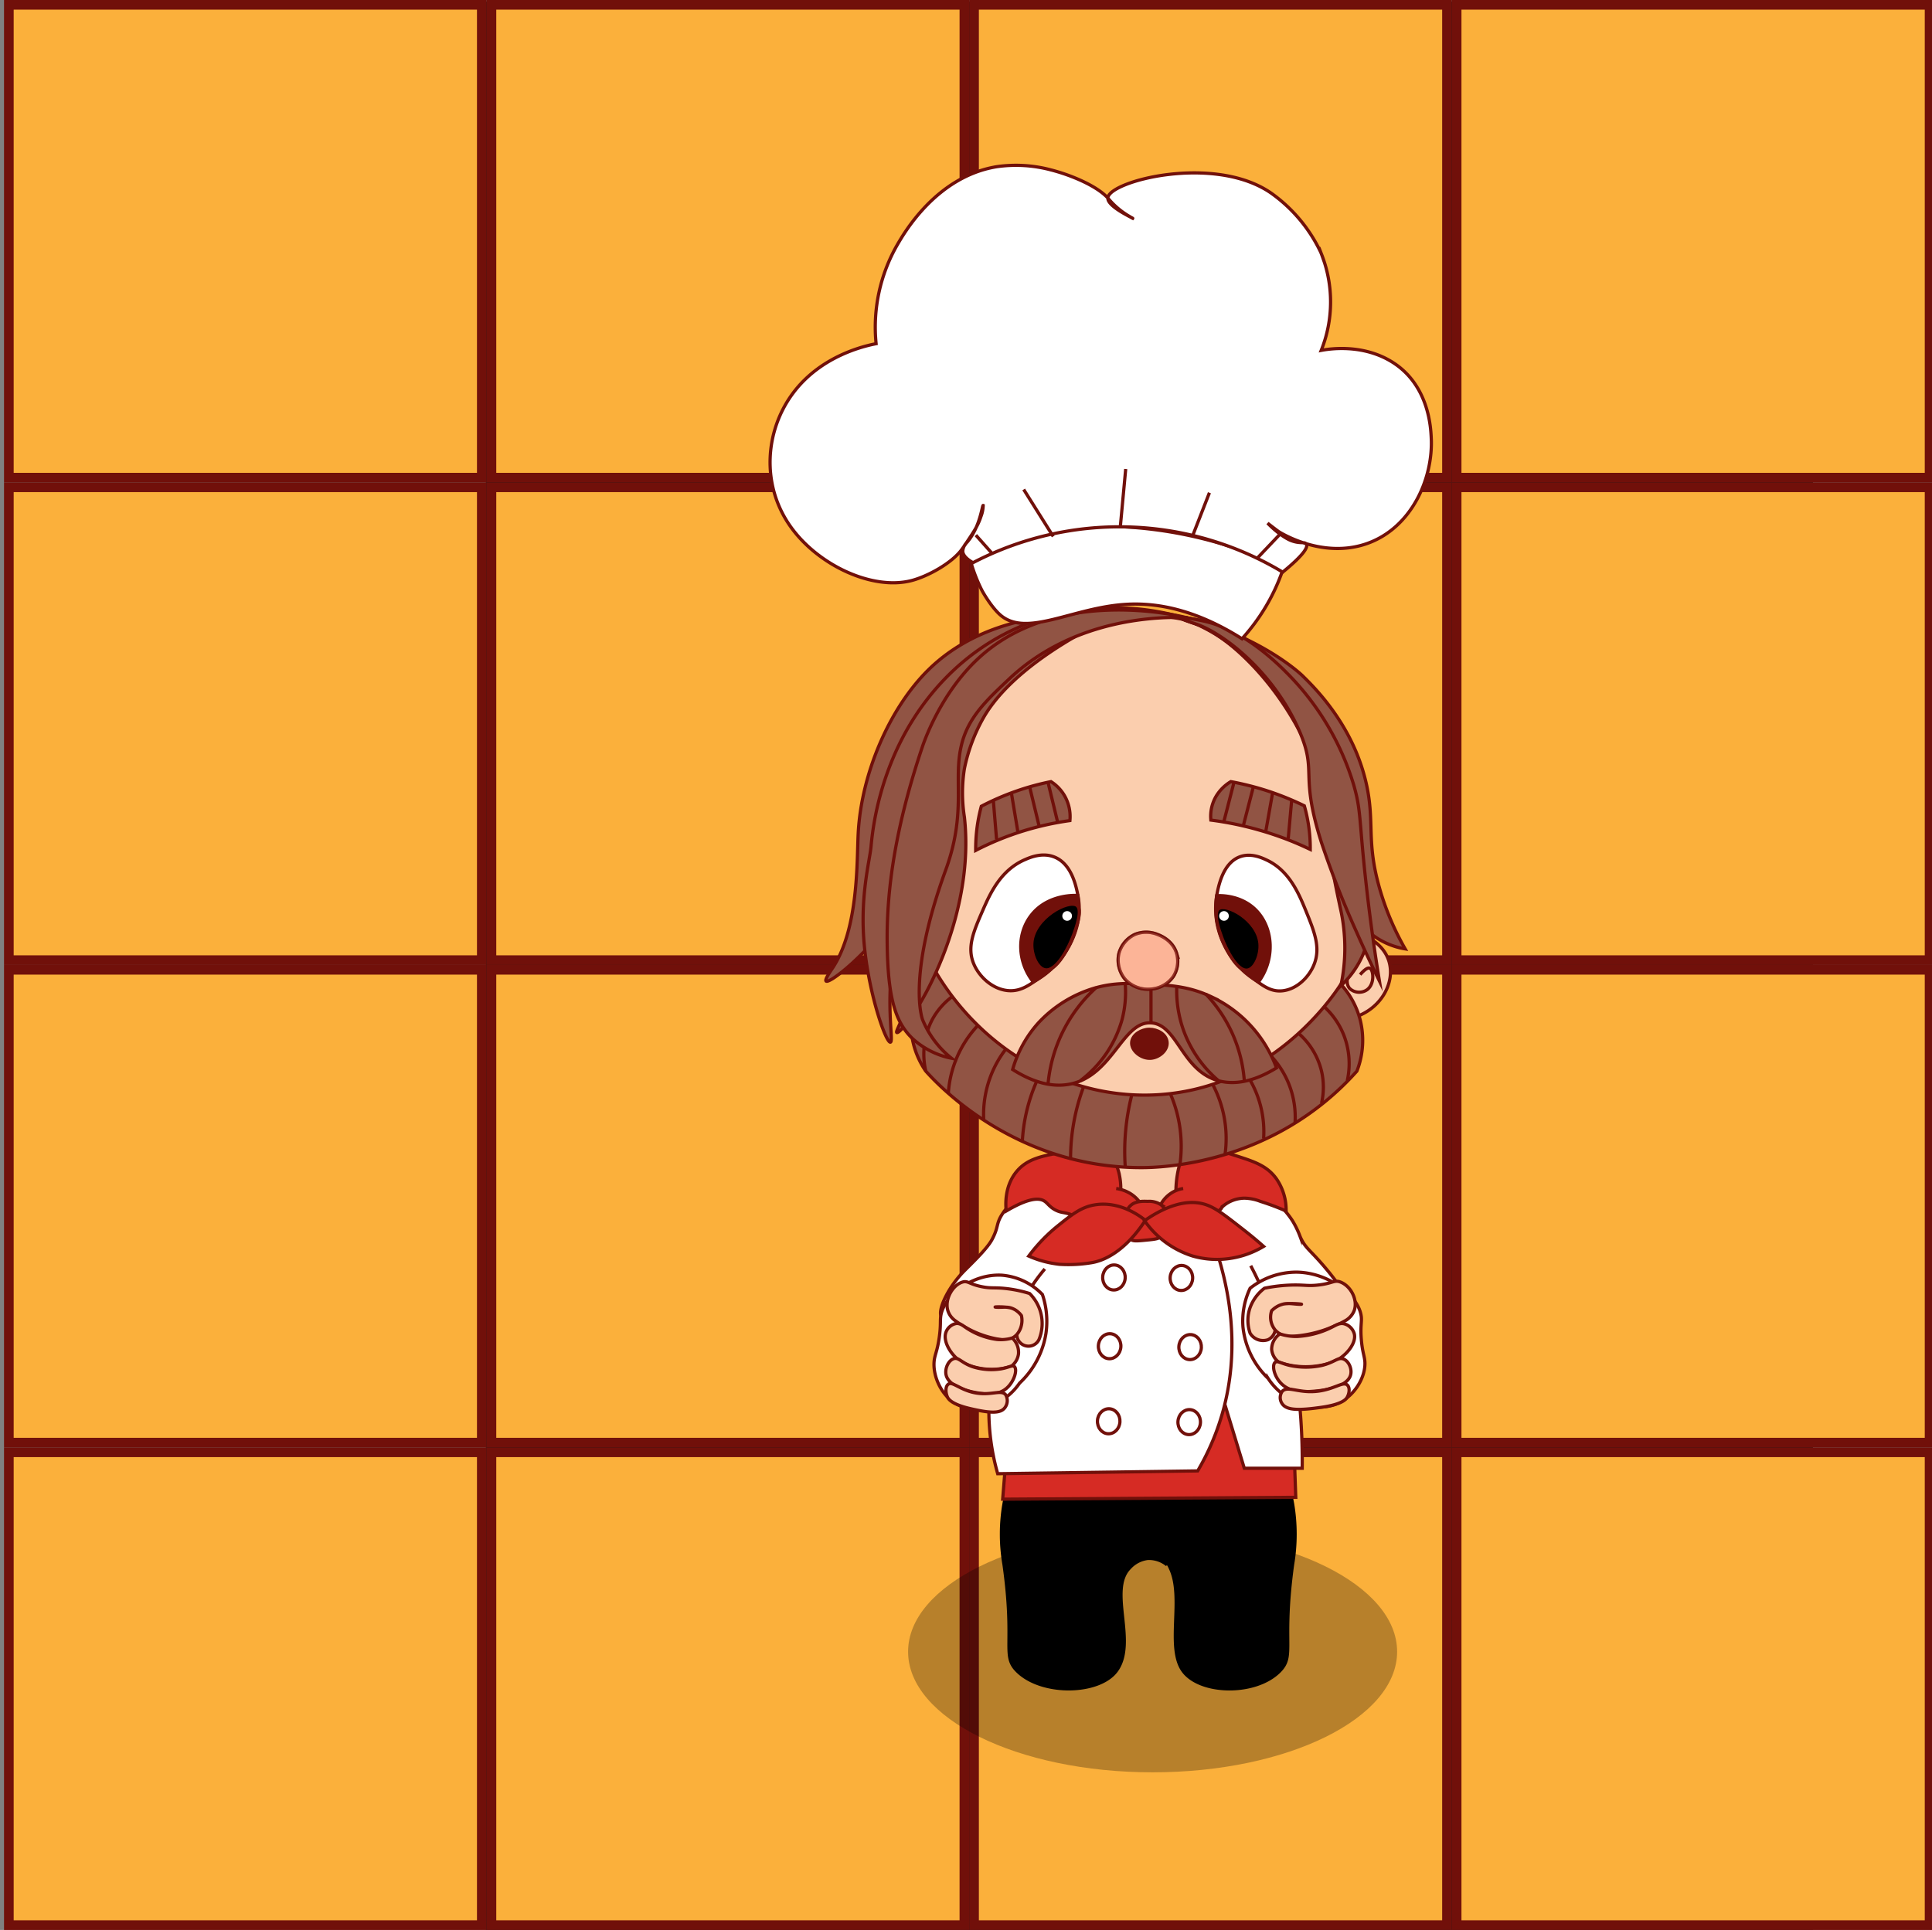 <svg xmlns="http://www.w3.org/2000/svg" xmlns:xlink="http://www.w3.org/1999/xlink" viewBox="0 0 600.5 600"><rect x="0" y="0" width="600.5" height="600" fill="#808080" stroke="none"/><defs><style>.cls-1,.cls-26{fill:none;}.cls-2{fill:#1a1a1a;}.cls-3{clip-path:url(#clip-path);}.cls-29,.cls-4{fill:#71100a;}.cls-5{fill:#fbb03b;}.cls-6{clip-path:url(#clip-path-2);}.cls-7{clip-path:url(#clip-path-3);}.cls-8{clip-path:url(#clip-path-4);}.cls-9{clip-path:url(#clip-path-5);}.cls-10{clip-path:url(#clip-path-6);}.cls-11{clip-path:url(#clip-path-7);}.cls-12{clip-path:url(#clip-path-8);}.cls-13{clip-path:url(#clip-path-9);}.cls-14{clip-path:url(#clip-path-10);}.cls-15{clip-path:url(#clip-path-11);}.cls-16{clip-path:url(#clip-path-12);}.cls-17{clip-path:url(#clip-path-13);}.cls-18{clip-path:url(#clip-path-14);}.cls-19{clip-path:url(#clip-path-15);}.cls-20{clip-path:url(#clip-path-16);}.cls-21{opacity:0.27;}.cls-22{stroke:#000;}.cls-22,.cls-23,.cls-24,.cls-25,.cls-26,.cls-27,.cls-28,.cls-29,.cls-30{stroke-miterlimit:10;}.cls-23{fill:#d62b24;}.cls-23,.cls-24,.cls-25,.cls-26,.cls-27,.cls-28,.cls-29,.cls-30{stroke:#71100a;}.cls-24,.cls-31{fill:#fff;}.cls-25{fill:#fbceae;}.cls-27{fill:#915444;}.cls-28{fill:#fe9a81;opacity:0.5;}</style><clipPath id="clip-path"><rect class="cls-1" x="451.25" y="150" width="150" height="150"/></clipPath><clipPath id="clip-path-2"><rect class="cls-1" x="301.25" y="450" width="150" height="150"/></clipPath><clipPath id="clip-path-3"><rect class="cls-1" x="151.25" y="450" width="150" height="150"/></clipPath><clipPath id="clip-path-4"><rect class="cls-1" x="451.25" y="450" width="150" height="150"/></clipPath><clipPath id="clip-path-5"><rect class="cls-1" x="451.25" y="300" width="150" height="150"/></clipPath><clipPath id="clip-path-6"><rect class="cls-1" x="301.25" y="300" width="150" height="150"/></clipPath><clipPath id="clip-path-7"><rect class="cls-1" x="151.25" y="300" width="150" height="150"/></clipPath><clipPath id="clip-path-8"><rect class="cls-1" x="301.25" y="150" width="150" height="150"/></clipPath><clipPath id="clip-path-9"><rect class="cls-1" x="151.25" y="150" width="150" height="150"/></clipPath><clipPath id="clip-path-10"><rect class="cls-1" x="151.25" width="150" height="150"/></clipPath><clipPath id="clip-path-11"><rect class="cls-1" x="301.25" width="150" height="150"/></clipPath><clipPath id="clip-path-12"><rect class="cls-1" x="451.25" width="150" height="150"/></clipPath><clipPath id="clip-path-13"><rect class="cls-1" x="1.25" width="150" height="150"/></clipPath><clipPath id="clip-path-14"><rect class="cls-1" x="1.25" y="150" width="150" height="150"/></clipPath><clipPath id="clip-path-15"><rect class="cls-1" x="1.25" y="300" width="150" height="150"/></clipPath><clipPath id="clip-path-16"><rect class="cls-1" x="1.25" y="450" width="150" height="150"/></clipPath></defs><title>too many cooks</title><g id="background"><rect class="cls-2" x="151" y="0.5" width="412.5" height="600"/><g class="cls-3"><rect class="cls-4" x="451.25" y="150" width="150" height="150"/><rect class="cls-5" x="454.25" y="153" width="144" height="144"/></g><g class="cls-6"><rect class="cls-4" x="301.25" y="450" width="150" height="150"/><rect class="cls-5" x="304.25" y="453" width="144" height="144"/></g><g class="cls-7"><rect class="cls-4" x="151.25" y="450" width="150" height="150"/><rect class="cls-5" x="154.25" y="453" width="144" height="144"/></g><g class="cls-8"><rect class="cls-4" x="451.25" y="450" width="150" height="150"/><rect class="cls-5" x="454.25" y="453" width="144" height="144"/></g><g class="cls-9"><rect class="cls-4" x="451.25" y="300" width="150" height="150"/><rect class="cls-5" x="454.25" y="303" width="144" height="144"/></g><g class="cls-10"><rect class="cls-4" x="301.25" y="300" width="150" height="150"/><rect class="cls-5" x="304.25" y="303" width="144" height="144"/></g><g class="cls-11"><rect class="cls-4" x="151.25" y="300" width="150" height="150"/><rect class="cls-5" x="154.25" y="303" width="144" height="144"/></g><g class="cls-12"><rect class="cls-4" x="301.25" y="150" width="150" height="150"/><rect class="cls-5" x="304.25" y="153" width="144" height="144"/></g><g class="cls-13"><rect class="cls-4" x="151.25" y="150" width="150" height="150"/><rect class="cls-5" x="154.25" y="153" width="144" height="144"/></g><g class="cls-14"><rect class="cls-4" x="151.25" width="150" height="150"/><rect class="cls-5" x="154.25" y="3" width="144" height="144"/></g><g class="cls-15"><rect class="cls-4" x="301.25" width="150" height="150"/><rect class="cls-5" x="304.25" y="3" width="144" height="144"/></g><g class="cls-16"><rect class="cls-4" x="451.25" width="150" height="150"/><rect class="cls-5" x="454.25" y="3" width="144" height="144"/></g><g class="cls-17"><rect class="cls-4" x="1.25" width="150" height="150"/><rect class="cls-5" x="4.25" y="3" width="144" height="144"/></g><g class="cls-18"><rect class="cls-4" x="1.25" y="150" width="150" height="150"/><rect class="cls-5" x="4.25" y="153" width="144" height="144"/></g><g class="cls-19"><rect class="cls-4" x="1.25" y="300" width="150" height="150"/><rect class="cls-5" x="4.25" y="303" width="144" height="144"/></g><g class="cls-20"><rect class="cls-4" x="1.25" y="450" width="150" height="150"/><rect class="cls-5" x="4.25" y="453" width="144" height="144"/></g></g><g id="shadow"><ellipse class="cls-21" cx="358.25" cy="513.5" rx="76" ry="37.5"/></g><g id="left_leg" data-name="left leg"><path class="cls-22" d="M350.75,486.5c.75-.66,5.05-4.36,9-3a7.36,7.36,0,0,1,4,4c4.42,9.13-1.31,24.75,4,32s22.62,7.55,30,0c4.76-4.87.58-8.09,4-33.09a57,57,0,0,0,0-18.91,52,52,0,0,0-2-7.78h-42"/></g><g id="right_leg" data-name="right leg"><path class="cls-22" d="M362.75,486.5a8.88,8.88,0,0,0-6-2,9.06,9.06,0,0,0-5.7,3c-6.77,6.88,2.47,23.23-4.11,32-5.43,7.24-23.19,7.55-30.77,0-4.88-4.87-.59-8.09-4.1-33.09a55.88,55.88,0,0,1,0-18.91,52.27,52.27,0,0,1,2.05-7.78H357.2"/></g><g id="torso"><path class="cls-23" d="M312.28,458.31l-.63,7.77,91.1-.58c-.12-3.26-.23-6.53-.35-9.79-11.38-18.77-30.91-29-50.57-26.31C326.77,432.8,313.84,455.47,312.28,458.31Z"/><path class="cls-24" d="M359.07,365.5c.82-.92,6-6.64,13.83-6.19,6.6.38,12.5,5,15.33,12,2.06,5.91,4.77,14.16,7.52,24.16s5.26,19.1,7,31a192.47,192.47,0,0,1,2,30h-18Q372.91,411,359.07,365.5Z"/><path class="cls-24" d="M336.51,365,320.75,396.5a74,74,0,0,0-13.23,37,72.3,72.3,0,0,0,2.58,24.66l62.16-.87a77.34,77.34,0,0,0,8.14-19.59c8.93-34.3-8.55-64.9-12.88-72Z"/><ellipse class="cls-24" cx="344.6" cy="441.85" rx="3.89" ry="3.5" transform="translate(-116.35 760.45) rotate(-86.7)"/><ellipse class="cls-24" cx="344.89" cy="418.53" rx="3.89" ry="3.5" transform="translate(-92.8 738.75) rotate(-86.7)"/><ellipse class="cls-24" cx="346.23" cy="397.15" rx="3.89" ry="3.5" transform="translate(-70.19 719.95) rotate(-86.7)"/><ellipse class="cls-24" cx="367.2" cy="397.3" rx="3.89" ry="3.5" transform="translate(-50.58 741.03) rotate(-86.7)"/><ellipse class="cls-24" cx="369.91" cy="418.8" rx="3.89" ry="3.5" transform="translate(-69.49 763.99) rotate(-86.7)"/><ellipse class="cls-24" cx="369.63" cy="442.12" rx="3.89" ry="3.5" transform="translate(-93.04 785.69) rotate(-86.7)"/></g><g id="left_limb" data-name="left limb"><g id="left_arm" data-name="left arm"><path class="cls-24" d="M388.75,393.5c.51,1,1.22,2.34,2,4,2.6,5.31,4.45,9.9,5.34,12.34a113.58,113.58,0,0,1,5.81,23.66l20.07-24a72.43,72.43,0,0,0-8.92-14c-5.85-7.16-7.22-7.11-8.92-11a29.05,29.05,0,0,0-2.42-5,28.25,28.25,0,0,0-3.16-4,32.67,32.67,0,0,0-5.57-5c-5.13-3.25-11.95-1.65-14.27-1"/><path class="cls-24" d="M388.56,400.5a23.32,23.32,0,0,1,14.49-5c10.3.16,19.52,7.67,20.08,14,.14,1.67-.34,3,0,7s1,5.06,1.11,7c.22,4.77-3.37,10.81-8.92,13-6.7,2.64-16.2-.34-21.19-8a25.8,25.8,0,0,1-7.8-16A23.75,23.75,0,0,1,388.56,400.5Z"/></g><g id="left_hand" data-name="left hand"><path class="cls-25" d="M395.25,407.5a7.94,7.94,0,0,1,2.28-1.62,8.72,8.72,0,0,1,1.06-.38c1.76-.55,3.72,0,5.58,0s-3.82-.55-5.58,0a8.72,8.72,0,0,0-1.06.38,7.94,7.94,0,0,0-2.28,1.62,6.27,6.27,0,0,0,1.11,6,6.93,6.93,0,0,0,3.35,2,37.68,37.68,0,0,0,14.49-3,33,33,0,0,0,3.84-1.86,6.22,6.22,0,0,0,2.85-3.14c1.27-3.42-1.13-7.88-4.46-9-1.76-.59-2.35.52-6.69,1-3.19.36-4.14-.06-7.8,0a48.75,48.75,0,0,0-8.92,1,13.25,13.25,0,0,0-4.46,6,12,12,0,0,0,0,8,4.72,4.72,0,0,0,5.57,2,4,4,0,0,0,2.23-3,6.47,6.47,0,0,1-1.11-2A6.26,6.26,0,0,1,395.25,407.5Z"/><path class="cls-25" d="M420.89,414.5a4.5,4.5,0,0,0-3.34-3c-1.24-.19-2.19.41-3.35,1a27.07,27.07,0,0,1-11.15,3,16.15,16.15,0,0,1-5.23-.8,5.8,5.8,0,0,0-2.57,4.8,5.64,5.64,0,0,0,2.23,4,25.46,25.46,0,0,0,16.72,0C417.86,422.14,421.87,417.71,420.89,414.5Z"/><path class="cls-25" d="M408.63,432.5c-2.72.22-7.07.58-10-2-2.58-2.24-3.46-6.13-2.23-7,.73-.51,1.71.35,4.46,1a23.62,23.62,0,0,0,10,0c3.94-.95,5-2.64,6.69-2s2.76,3.12,2.23,5C418.6,431.69,409.93,432.39,408.63,432.5Z"/><path class="cls-25" d="M398.59,436.5a3.3,3.3,0,0,1,0-4c1.71-1.76,5.18.78,11.15,0,5-.65,7.61-3,8.92-2,1,.76.78,2.73,0,4-.28.46-1.39,2.07-7.8,3C403.69,438.54,400,438.46,398.59,436.5Z"/></g></g><g id="right_limb" data-name="right limb"><g id="right_arm" data-name="right arm"><path class="cls-24" d="M324.75,394.5a54.41,54.41,0,0,0-3.6,4.73,71.9,71.9,0,0,0-5.74,10.87,114.06,114.06,0,0,0-8,24.2q-5.83-12.41-11.68-24.8c-1.78.59-2.61.4-3,0-1.56-1.6,1.63-8.8,6.54-13.93,2.14-2.24,7.44-7.12,9.09-10.25,2.13-4,1.14-4.84,3.25-8,.14-.2.35-.52.65-.92a19,19,0,0,1,11.42-7l11.05,2.08"/><path class="cls-24" d="M324,402.45a19.69,19.69,0,0,0-12.58-6c-9.22-.53-18,6.33-19,12.6-.25,1.65.07,3-.52,7s-1.3,5-1.53,6.91c-.56,4.73,2.2,11,7,13.56,5.79,3.09,14.51.75,19.55-6.54a27,27,0,0,0,8.18-15.43A26.11,26.11,0,0,0,324,402.45Z"/></g><g id="right_hand" data-name="right hand"><path class="cls-25" d="M317.48,409a7.19,7.19,0,0,0-1.92-1.77,6.61,6.61,0,0,0-.92-.45c-1.53-.67-3.32-.25-5-.38s3.45-.29,5,.38a6.61,6.61,0,0,1,.92.45,7.19,7.19,0,0,1,1.92,1.77,6.83,6.83,0,0,1-1.45,5.91,6.23,6.23,0,0,1-3.14,1.77,31.09,31.09,0,0,1-12.74-4,27.5,27.5,0,0,1-3.28-2.12,6,6,0,0,1-2.32-3.32c-.88-3.49,1.6-7.78,4.66-8.67,1.63-.48,2.07.67,5.91,1.44,2.83.58,3.71.22,7,.53a39.27,39.27,0,0,1,7.9,1.6,13.13,13.13,0,0,1,2.94,14.26,3.62,3.62,0,0,1-6.91-1.52,6.78,6.78,0,0,0,1.15-1.92A7.06,7.06,0,0,0,317.48,409Z"/><path class="cls-25" d="M294,414.23a4.25,4.25,0,0,1,3.22-2.77c1.12-.1,1.92.55,2.91,1.23a22.44,22.44,0,0,0,9.75,3.74,12.8,12.8,0,0,0,4.74-.45,6,6,0,0,1,1.94,5,5.76,5.76,0,0,1-2.3,3.83,20.55,20.55,0,0,1-14.95-1.13C296.15,422.05,292.91,417.36,294,414.23Z"/><path class="cls-25" d="M303.63,433c2.41.4,6.28,1.05,9.13-1.32,2.48-2.06,3.56-5.88,2.52-6.83-.61-.56-1.56.24-4.06.7a19.06,19.06,0,0,1-9-.68c-3.45-1.22-4.24-3-5.83-2.45s-2.7,2.92-2.37,4.84C294.77,431.52,302.48,432.81,303.63,433Z"/><path class="cls-25" d="M312.31,437.67a3.62,3.62,0,0,0,.3-4c-1.39-1.87-4.69.43-10-.75-4.43-1-6.58-3.49-7.83-2.6-1,.69-.9,2.67-.3,4,.22.48,1.09,2.17,6.75,3.52C307.6,439.36,310.89,439.53,312.31,437.67Z"/></g></g><g id="neck"><g id="scarf"><path class="cls-23" d="M312.75,376.5c-.22-2-.52-7.52,3-12,3.07-3.91,7.32-4.95,13-6,8.26-1.52,16.48-3,24,2a23.87,23.87,0,0,1,9,12c-13.91,9.17-21,9.17-25,7a18,18,0,0,0-4.48-2.11c-1.64-.49-2.24-.38-3.52-.89-2.24-.89-3-2.3-4-3C323.18,372.37,320,372.22,312.75,376.5Z"/><path class="cls-23" d="M399.75,376.5a17.06,17.06,0,0,0-3-10c-2.85-4-6.77-5.31-12-7-7.53-2.43-15.27-4.94-19-1-3.32,3.51-1.56,10.12-1,12,9,6.71,12.49,7.1,14,6,.63-.46.75-1.06,2-2a10.51,10.51,0,0,1,6-2,14.19,14.19,0,0,1,5,1A81,81,0,0,1,399.75,376.5Z"/></g><g id="neck_base" data-name="neck base"><path class="cls-25" d="M345.75,357.5c-.52,2.14,1,3.24,2,7a20.85,20.85,0,0,1,0,10,40.51,40.51,0,0,0,18,0,31.75,31.75,0,0,1,3-18c-1.11-1.09-5.59-5.24-12-5C352.52,351.66,346.66,353.75,345.75,357.5Z"/><path class="cls-23" d="M345.75,357.5c.34,1.24,4.19,1.15,10,1,6.3-.16,12.71-.32,13-2s-5.8-5.36-12-5C350.77,351.85,345.3,355.88,345.75,357.5Z"/></g><g id="ribbon"><path class="cls-23" d="M346.94,369.5a11.85,11.85,0,0,1,3.35,1,10.5,10.5,0,0,1,4.46,4c.66,3.72-.63,5.54-1,6-2.52,3.19-9.37,3.49-16-1"/><path class="cls-23" d="M367.75,369.5a9.79,9.79,0,0,0-3,1,9.93,9.93,0,0,0-4,4,12.13,12.13,0,0,0,7,5,12.41,12.41,0,0,0,12-4"/><path class="cls-23" d="M351.75,374.5c-3.21,2.39-2.81,9.4,0,11,.74.42,2.14.28,4.95,0,2.16-.22,3.26-.34,4.12-1a5.8,5.8,0,0,0,1.95-4c.06-.45.47-4.15-2-6a6.52,6.52,0,0,0-4-1C355.35,373.45,353.26,373.37,351.75,374.5Z"/><path class="cls-23" d="M356,379.39c-1.59-1.28-7.94-6.1-15.78-4.8-4.26.7-7.23,3.14-11.34,6.43a51.35,51.35,0,0,0-9.13,9.48,32.54,32.54,0,0,0,9.52,2.56,43.69,43.69,0,0,0,10-.5C341.55,392.19,348.74,390.49,356,379.39Z"/><path class="cls-23" d="M355.75,379.5c4.28-3,12-7.32,19-5,3.08,1,6.05,3.34,12,8,2.56,2,4.61,3.76,6,5a28.34,28.34,0,0,1-13,4,27.52,27.52,0,0,1-9-1A28.63,28.63,0,0,1,355.75,379.5Z"/></g></g><g id="head"><g id="head_base" data-name="head base"><path class="cls-25" d="M352.75,191c-8-.24-21.79.69-35,9-8.17,5.14-13.08,11.18-17,16-8.8,10.83-12.91,21.11-16,29a106,106,0,0,0-6,21c-2.48,14.56-.15,24.64,2,25h5c-5.65-.38-10.66,3.15-12,8-1.6,5.78,2.28,12.47,9,14,1.8,6.69,7.26,23.24,23,34.5,13.93,10,28.11,10.21,45,10.5,19.19.33,41.28.69,57-15,9.27-9.25,12.63-20.44,14-27,7.82-2.91,11.82-10.67,10-17-1.93-6.73-9.59-8.89-10-9a64.78,64.78,0,0,0,4-25c-.74-17.87-9-30.64-15-40-5.34-8.29-10-15.45-19-22C375.76,191.42,358.74,191.18,352.75,191Z"/><path class="cls-26" d="M281.75,298a7,7,0,0,1,3,5,3.64,3.64,0,0,1-1,3,3.24,3.24,0,0,1-4,0c-1-.85-1.54-2.51-1-3s1.73,0,3,1"/><path class="cls-26" d="M423.75,296c-1.3,1-4.31,3.47-4.89,7.4-.15,1.05-.4,2.74.66,3.92a4.28,4.28,0,0,0,5.28.45c2.56-1.72,2.14-6.25.95-6.77-.45-.19-1.29.06-3,2"/></g><g id="facial_hair" data-name="facial hair"><path class="cls-27" d="M290.75,302a23.57,23.57,0,0,0-7,12c-2.23,9.92,3.08,17.7,4,19,3.62,4.06,27.59,30,67,30,5.44,0,40.75-.6,67-30a26.35,26.35,0,0,0,1-16,26,26,0,0,0-6-11c-2.5,3.86-20.11,30.14-53,34C335.15,343.35,306.41,328.42,290.75,302Z"/><path class="cls-26" d="M295.75,310a21.87,21.87,0,0,0-6,7,23.26,23.26,0,0,0-2,16"/><path class="cls-26" d="M323.75,333a53.35,53.35,0,0,0-6,22"/><path class="cls-26" d="M303.75,319a34,34,0,0,0-9,21"/><path class="cls-26" d="M411.61,313a24,24,0,0,1,6.14,9,24.37,24.37,0,0,1,1,14"/><path class="cls-26" d="M403.58,321.24A22.51,22.51,0,0,1,410.75,333a22.15,22.15,0,0,1,0,10"/><path class="cls-26" d="M394.75,328a27.69,27.69,0,0,1,7.77,21.08"/><path class="cls-26" d="M386.75,333a32.26,32.26,0,0,1,6,21"/><path class="cls-26" d="M376.86,337a36,36,0,0,1,3.89,22"/><path class="cls-26" d="M363.75,340a41.08,41.08,0,0,1,3,22"/><path class="cls-26" d="M351.76,340.5a71.14,71.14,0,0,0-2,22.5"/><path class="cls-26" d="M336.75,338a64,64,0,0,0-4,22"/><path class="cls-26" d="M312.75,326a33.11,33.11,0,0,0-5,9,33.51,33.51,0,0,0-2,13"/><path class="cls-27" d="M314.75,332.5a36.68,36.68,0,0,1,8-14.5,38.79,38.79,0,0,1,15-10c7.3-2.71,13.38-2.37,20-2,6.16.34,12.07.67,19,4a39.39,39.39,0,0,1,20,22c-4.8,2.93-11.41,5.78-18,4-11.5-3.1-12.72-17.54-21-18-8.91-.49-11.83,16.25-25,19C326,338.42,319.49,335.51,314.75,332.5Z"/><path class="cls-26" d="M374.75,309a43.74,43.74,0,0,1,12,27"/><path class="cls-26" d="M365.75,307a36.8,36.8,0,0,0,2,13,37.29,37.29,0,0,0,11,16"/><path class="cls-26" d="M357.75,306v12"/><path class="cls-26" d="M349.75,306a33.53,33.53,0,0,1-1,11,35.84,35.84,0,0,1-13,19"/><path class="cls-26" d="M340.75,307a46.12,46.12,0,0,0-15,30"/><path class="cls-27" d="M326.67,243a12.89,12.89,0,0,1,4.27,4.49,13.06,13.06,0,0,1,1.61,7.62,92.26,92.26,0,0,0-14.29,3.16,90.76,90.76,0,0,0-15,6.12,51.82,51.82,0,0,1,.39-6.83,50.77,50.77,0,0,1,1.36-6.9,81.15,81.15,0,0,1,11.24-4.84A79.78,79.78,0,0,1,326.67,243Z"/><path class="cls-27" d="M309.75,260.94l-1-12.05"/><path class="cls-27" d="M314.35,246.48q1,6,2,12"/><line class="cls-27" x1="320.01" y1="244.54" x2="323" y2="256.91"/><line class="cls-27" x1="325.71" y1="243.09" x2="328.7" y2="255.45"/><path class="cls-27" d="M382.56,243a13.22,13.22,0,0,0-4.5,4.43,12.28,12.28,0,0,0-1.7,7.53,101,101,0,0,1,15.07,3.12,99.09,99.09,0,0,1,15.82,6,46.3,46.3,0,0,0-.42-6.74,47.8,47.8,0,0,0-1.42-6.82,90.07,90.07,0,0,0-11.85-4.77A91.13,91.13,0,0,0,382.56,243Z"/><path class="cls-27" d="M400.4,260.74l1.07-11.89"/><path class="cls-27" d="M395.55,246.46q-1.05,5.91-2.09,11.82"/><line class="cls-27" x1="389.58" y1="244.55" x2="386.43" y2="256.76"/><line class="cls-27" x1="383.57" y1="243.12" x2="380.42" y2="255.33"/></g><g id="face"><path class="cls-25" d="M352.75,290.5a9.26,9.26,0,0,1,7,0c.75.28,4.78,1.77,6,6a8.9,8.9,0,0,1-1,7,9.31,9.31,0,0,1-7,4,9.62,9.62,0,0,1-8-3,9.33,9.33,0,0,1-2-8A9.22,9.22,0,0,1,352.75,290.5Z"/><path class="cls-28" d="M352.75,290.5a9.26,9.26,0,0,1,7,0c.75.28,4.78,1.77,6,6a8.9,8.9,0,0,1-1,7,9.31,9.31,0,0,1-7,4,9.62,9.62,0,0,1-8-3,9.33,9.33,0,0,1-2-8A9.22,9.22,0,0,1,352.75,290.5Z"/><path class="cls-29" d="M362.75,324c.25,2.56-2.46,4.79-5,5-3,.25-6.24-2.36-6-5,.21-2.32,3-4,5.5-4S362.51,321.5,362.75,324Z"/><path class="cls-24" d="M313.77,308c3.75.15,6.45-1.9,10.18-4.62a27,27,0,0,0,8.32-9.25c1.14-2.13,4.26-8.18,2.77-15.72-.5-2.53-1.84-9.86-7.39-12-3.8-1.48-7.63.2-9.25.92-7.45,3.28-10.69,10.54-12.95,15.72-2.82,6.49-5,11.42-2.77,16.65C304.44,303.88,308.82,307.79,313.77,308Z"/><path class="cls-29" d="M335,278.4a26.31,26.31,0,0,1-1.85,13.87,26.84,26.84,0,0,1-12,13c-4.87-6.16-5.14-14.55-.92-20.35C325.4,277.79,334.52,278.36,335,278.4Z"/><path class="cls-30" d="M333.75,290.5c-1.49,4.1-5.36,11.62-8.91,11-2.5-.42-4.34-4.78-4.12-8.32.51-7.92,11.45-13.64,14-11.7C336.53,282.84,334.64,288.06,333.75,290.5Z"/><path class="cls-31" d="M331.69,286.26a1.5,1.5,0,0,0,0-3,1.5,1.5,0,0,0,0,3Z"/><path class="cls-24" d="M398.08,308.07c-3.5.15-6-1.91-9.52-4.63a26.29,26.29,0,0,1-7.79-9.24,24.91,24.91,0,0,1-2.6-15.73c.47-2.53,1.73-9.86,6.93-12,3.55-1.47,7.13.21,8.65.93,7,3.28,10,10.53,12.12,15.72,2.65,6.49,4.65,11.42,2.6,16.64C406.82,304,402.72,307.87,398.08,308.07Z"/><path class="cls-29" d="M378.17,278.47a28.18,28.18,0,0,0,1.73,13.88,26.06,26.06,0,0,0,11.26,12.94c4.55-6.15,4.81-14.54.86-20.34C387.2,277.86,378.66,278.43,378.17,278.47Z"/><path class="cls-30" d="M379.75,291.5c1.25,3.41,4.71,10.61,8,10.09,2.38-.37,4.19-4.74,3.86-8.32-.68-7.33-10.43-12.52-12.83-10.77C376.93,283.82,379,289.37,379.75,291.5Z"/><path class="cls-31" d="M380.44,286.26a1.5,1.5,0,0,0,0-3,1.5,1.5,0,0,0,0,3Z"/></g><g id="hair"><path class="cls-27" d="M366.75,192c.11-.43,6.71.94,7,1,12.88,2.69,23.41,13.32,27,17a83.24,83.24,0,0,1,20,34c1.88,6.49-.23,2.09,4,32,1,6.93,2,13.32-1,20.5a29.12,29.12,0,0,1-7,10,56,56,0,0,0,0-23.5c-7.83-35.88-4.8-40.59-13-56-9.82-18.47-24.13-30.35-32-33C370.91,193.72,366.66,192.35,366.75,192Z"/><path class="cls-27" d="M366.75,192c.05-.23,1.88,0,2,0,23.78,6.09,36,18,36,18,4.33,4.22,16.07,15.95,20,34,2.56,11.78-.11,17.47,4,32a84.54,84.54,0,0,0,8,19,23.15,23.15,0,0,1-11-5c-8.27-7.08-7.4-18-10-32a104.73,104.73,0,0,0-13-35s-11.05-18.27-27-27c-2.41-1.32-4-2-4-2C368.91,192.78,366.7,192.25,366.75,192Z"/><path class="cls-27" d="M347.75,191c-4.61-.55-36.15-3.83-55.26,17.32-10.82,12-13.18,26.83-14.74,36.68-1.31,8.25-4,25,2,41,1.64,4.39,3.85,8.43,4,15,.26,11.33-5.78,19.57-5,20s6.18-6,11.13-16.47c2.19-4.6,12.58-26.5,9.87-50.53a48.35,48.35,0,0,1,0-15,54,54,0,0,1,6-16C316.35,204.57,346.17,191.67,347.75,191Z"/><path class="cls-27" d="M343.75,191c-12.07-.64-37.72,0-55.26,17.32-12,11.87-20.77,32.14-21.74,50.68-.46,8.78.17,29.74-8,42-.67,1-2.47,3.55-2,4,.89.85,9.85-6.06,17-15a81.77,81.77,0,0,0,5.11-7.23c9.88-16.18,7.44-44.88,13.21-59.94C296.29,211.81,308.46,198.85,343.75,191Z"/><path class="cls-27" d="M367.75,192c-5.86-1.72-29-7.75-53.55,4.13-23.08,11.17-32.74,31.08-35.45,36.87a92.42,92.42,0,0,0-8,30c-.39,4.71-3.71,16.11-2,32,1.66,15.35,6.71,29.26,8,29,.88-.17-.59-6.81,0-18a114.66,114.66,0,0,1,3-20c4.7-21.59,9.39-21.88,14-42,2.27-9.91,2.11-14,6-21a52.34,52.34,0,0,1,13-15,71.49,71.49,0,0,1,27-14A72.91,72.91,0,0,1,367.75,192Z"/><path class="cls-27" d="M368.75,192c-3.26-.81-41-9.63-65,13-11.29,10.64-16.41,25.25-17,27-8.56,25.4-11.17,44.69-11,61,.18,17.64,2.68,25,8,30a25.31,25.31,0,0,0,12,6,29.63,29.63,0,0,1-9-12s-5-12.75,7-46c.13-.35.26-.71.38-1.06l.14-.38c6.05-17.34,2.05-27.09,4.48-37.56,2-8.81,7.71-14.14,15-21C334.3,191.66,361.47,191.75,368.75,192Z"/><path class="cls-27" d="M366.75,192c.11-.43,6.71.94,7,1,12.88,2.69,23.41,13.32,27,17a83.24,83.24,0,0,1,20,34c2.42,8.38,1.59,10.81,4,32,1.42,12.45,2.95,22.53,4,29-1.8-3.66-4.26-8.78-7-15a296.61,296.61,0,0,1-11-28c-7-22.06-1.1-21.55-7-35-7.83-17.85-23.23-30.05-32-33C370.91,193.72,366.66,192.35,366.75,192Z"/></g></g><g id="hat"><path class="cls-24" d="M311,191.26c-2.74-2.34-5.44-7-5.85-7.82A49.58,49.58,0,0,1,300.84,171a120.84,120.84,0,0,1,37.2-7.33,130.68,130.68,0,0,1,60.9,12.85,60.78,60.78,0,0,1-5.84,12.62,62.86,62.86,0,0,1-7.06,9.45c-15.25-9.66-27.42-11.2-35.86-10.72C333.56,188.8,319.22,198.26,311,191.26Z"/><path class="cls-24" d="M305.59,157.14a10.16,10.16,0,0,1-.71,3.48c-.86,2.66-2.1,4.55-4.36,7.91-.54.81-1.28,1.9-1.66,2.4-3.13,4.2-10.5,8.25-15.53,9.56-12,3.11-28.78-4.59-37.41-16.5-9.58-13.23-8.1-30.3.7-41.94,8.63-11.42,21.92-14.46,25.69-15.2A51.34,51.34,0,0,1,279,75.93c1.85-3.14,11.9-21,30.77-24.1a42,42,0,0,1,16.9,1c5.68,1.44,14.06,4.77,17.66,8.73a24.63,24.63,0,0,0,6.75,5.73,8.61,8.61,0,0,0,1,.59c.07-.09-7.9-3.67-7.74-6.32.3-5.26,33-13.73,50.67-1.58a47.39,47.39,0,0,1,15.53,18.52c.12.3.22.54.28.71a40.49,40.49,0,0,1-.16,29.72c2.31-.44,13-2.21,22.35,3.81,11.21,7.2,11.69,20.47,11.84,23.31.67,12.57-6,27.93-19.83,32.89s-27-3.3-27.53-3.64-3.48-2.63-3.52-2.67h0l.08.07c4,4.08,7,5.26,7,5.26,3,1.24,4.49.32,5,1.21s-.59,3.16-7.36,8.7a98.48,98.48,0,0,0-96.26-2.94c-1.2-.66-3.16-2-3.19-3.59a4.26,4.26,0,0,1,1.34-2.76C304.71,163.78,305.26,157,305.59,157.14Z"/><polyline class="cls-24" points="308.41 172.11 305.86 169.24 303.31 166.37"/><line class="cls-24" x1="318.18" y1="152.17" x2="327.36" y2="166.78"/><path class="cls-24" d="M349.89,145.81l-1.66,17.8"/><path class="cls-24" d="M370.77,166.36l5.14-13.17"/><line class="cls-24" x1="398.12" y1="165.79" x2="390.8" y2="173.5"/></g></svg>